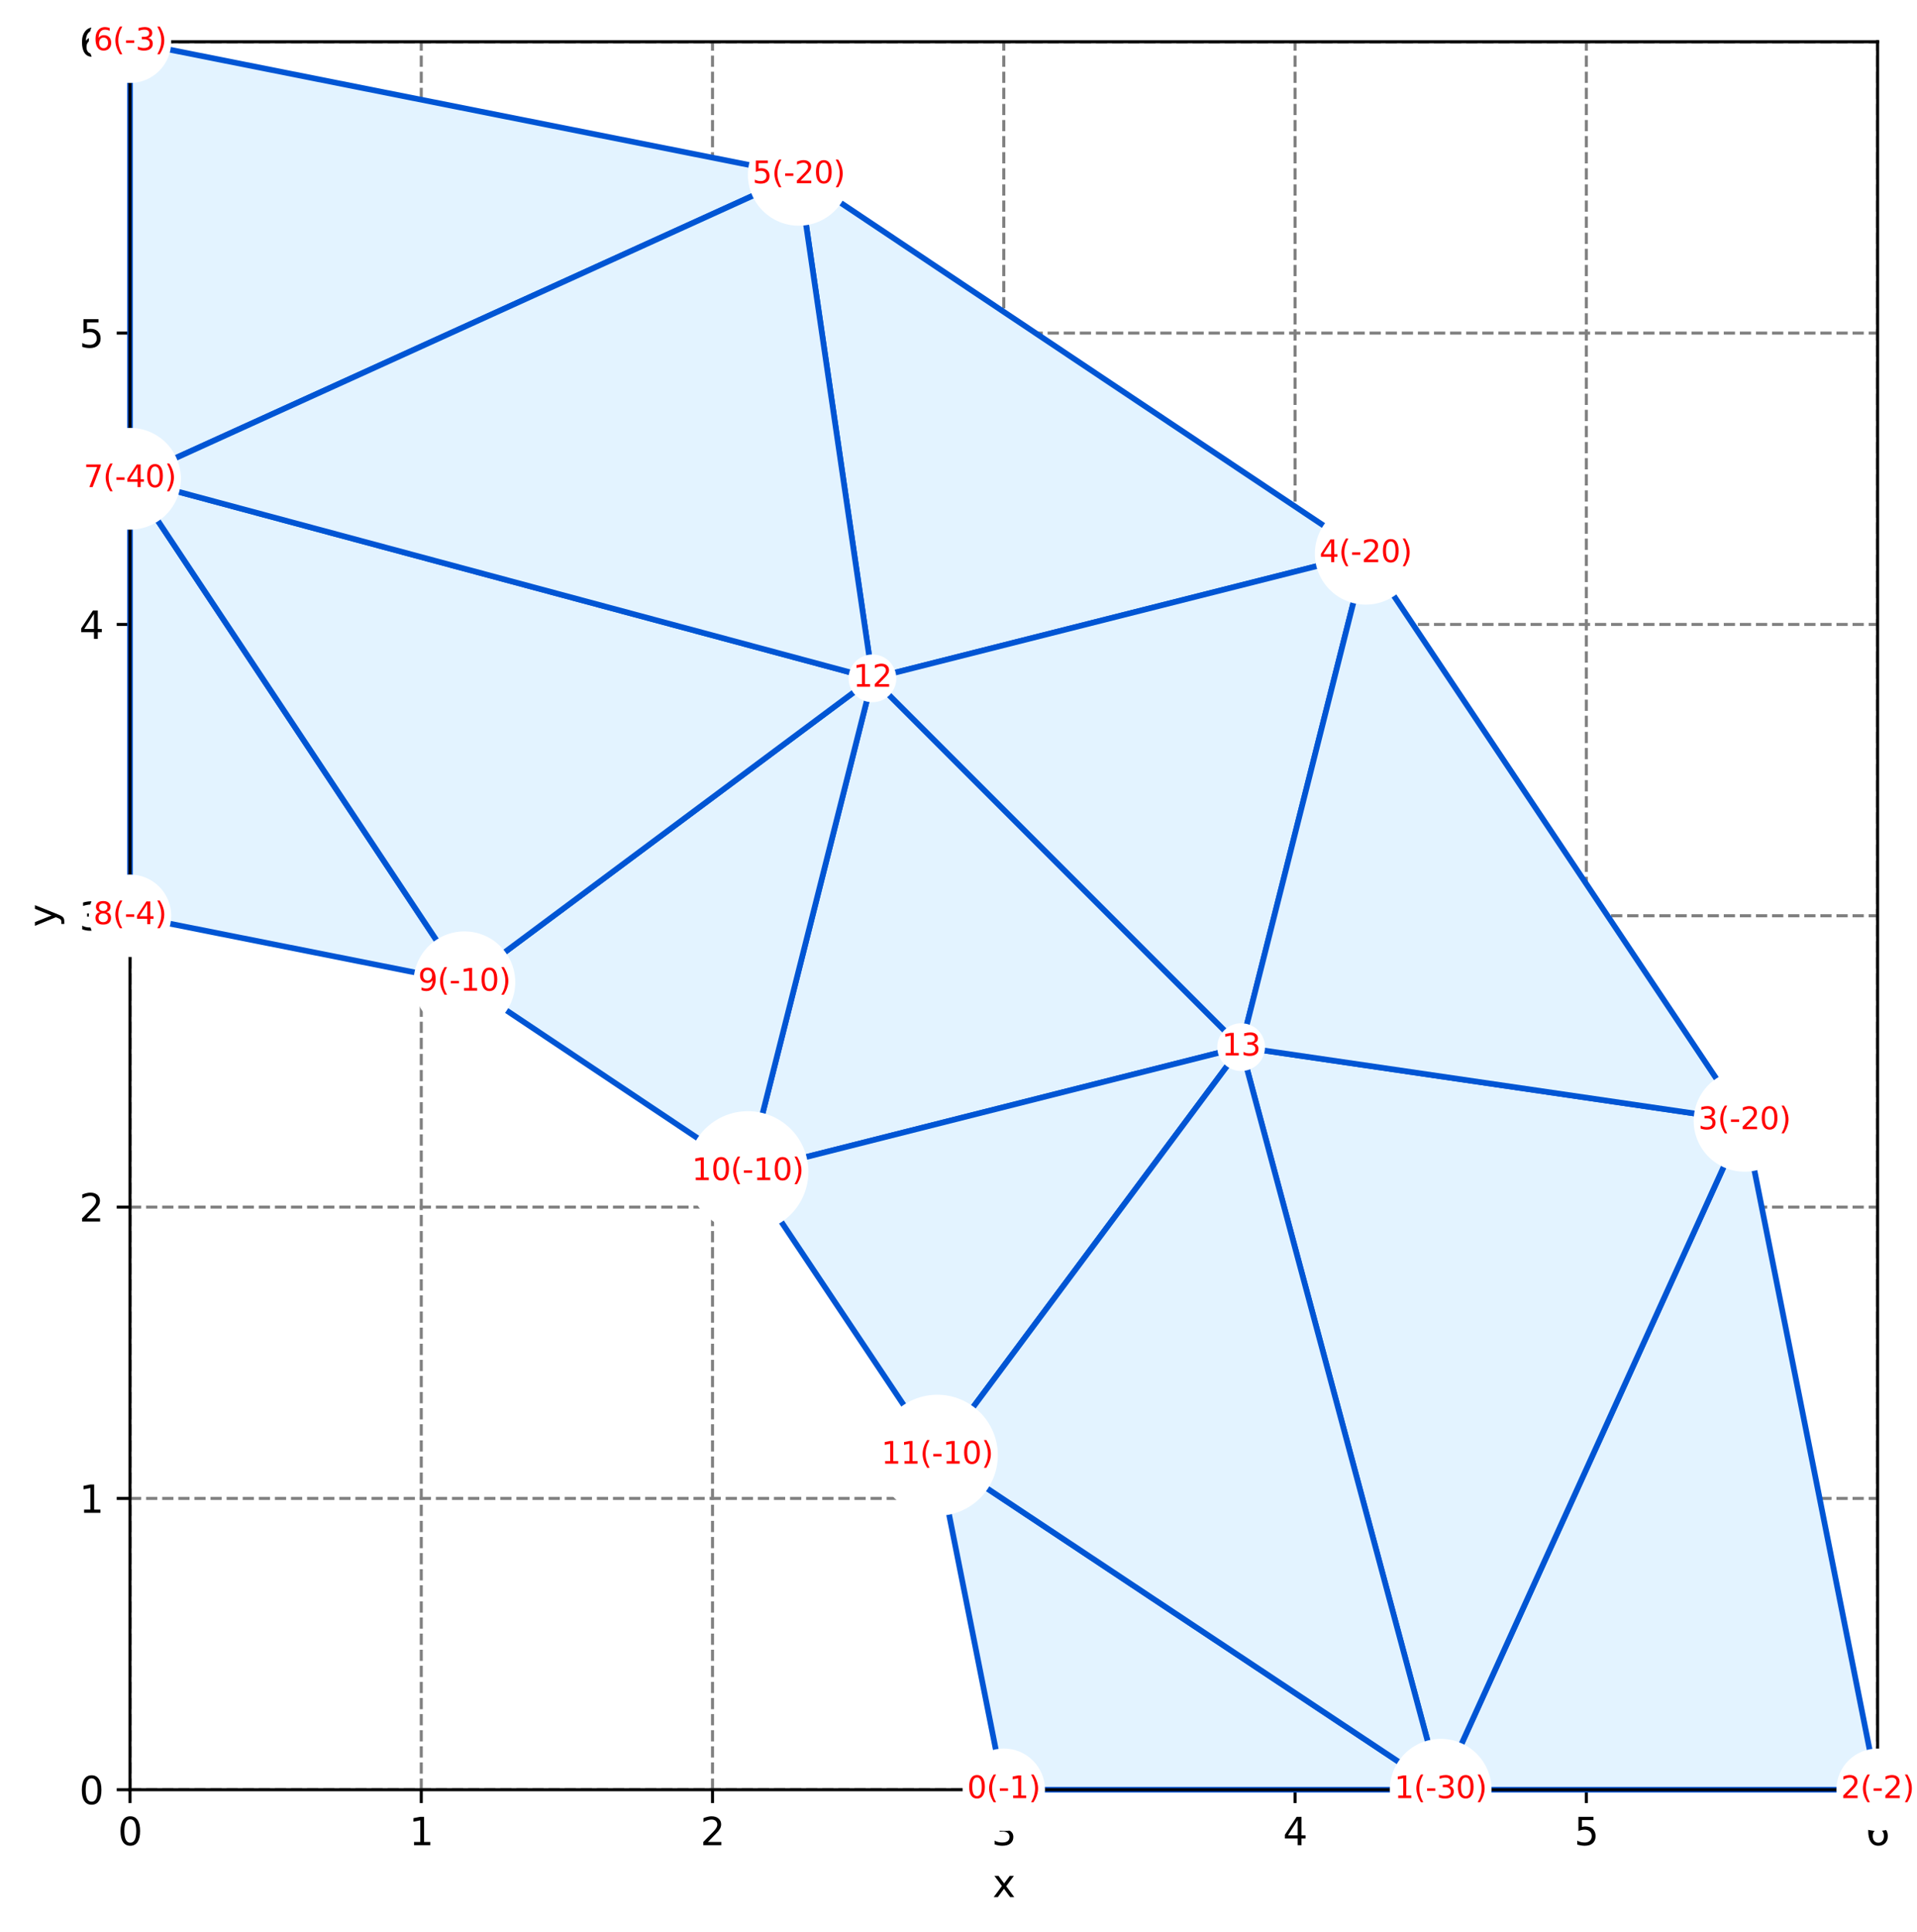 <?xml version="1.0" encoding="utf-8" standalone="no"?>
<!DOCTYPE svg PUBLIC "-//W3C//DTD SVG 1.1//EN"
  "http://www.w3.org/Graphics/SVG/1.1/DTD/svg11.dtd">
<svg xmlns:xlink="http://www.w3.org/1999/xlink" width="504.896pt" height="508.829pt" viewBox="0 0 504.896 508.829" xmlns="http://www.w3.org/2000/svg" version="1.1">
 <defs>
  <style type="text/css">*{stroke-linejoin: round; stroke-linecap: butt}</style>
 </defs>
 <g id="figure_1">
  <g id="patch_1">
   <path d="M 0 508.829 
L 504.896 508.829 
L 504.896 0 
L 0 0 
z
" style="fill: #ffffff"/>
  </g>
  <g id="axes_1">
   <g id="patch_2">
    <path d="M 34.241 471.273 
L 494.515 471.273 
L 494.515 10.999 
L 34.241 10.999 
z
" style="fill: #ffffff"/>
   </g>
   <g id="matplotlib.axis_1">
    <g id="xtick_1">
     <g id="line2d_1">
      <path d="M 34.241 471.273 
L 34.241 10.999 
" clip-path="url(#p4ec8eac767)" style="fill: none; stroke-dasharray: 2.96,1.28; stroke-dashoffset: 0; stroke: #808080; stroke-width: 0.8"/>
     </g>
     <g id="line2d_2">
      <defs>
       <path id="m59cb9b3853" d="M 0 0 
L 0 3.5 
" style="stroke: #000000; stroke-width: 0.8"/>
      </defs>
      <g>
       <use xlink:href="#m59cb9b3853" x="34.241" y="471.273" style="stroke: #000000; stroke-width: 0.8"/>
      </g>
     </g>
     <g id="text_1">
      <!-- 0 -->
      <g transform="translate(31.059 485.872)scale(0.1 -0.1)">
       <defs>
        <path id="DejaVuSans-30" d="M 2034 4250 
Q 1547 4250 1301 3770 
Q 1056 3291 1056 2328 
Q 1056 1369 1301 889 
Q 1547 409 2034 409 
Q 2525 409 2770 889 
Q 3016 1369 3016 2328 
Q 3016 3291 2770 3770 
Q 2525 4250 2034 4250 
z
M 2034 4750 
Q 2819 4750 3233 4129 
Q 3647 3509 3647 2328 
Q 3647 1150 3233 529 
Q 2819 -91 2034 -91 
Q 1250 -91 836 529 
Q 422 1150 422 2328 
Q 422 3509 836 4129 
Q 1250 4750 2034 4750 
z
" transform="scale(0.016)"/>
       </defs>
       <use xlink:href="#DejaVuSans-30"/>
      </g>
     </g>
    </g>
    <g id="xtick_2">
     <g id="line2d_3">
      <path d="M 110.953 471.273 
L 110.953 10.999 
" clip-path="url(#p4ec8eac767)" style="fill: none; stroke-dasharray: 2.96,1.28; stroke-dashoffset: 0; stroke: #808080; stroke-width: 0.8"/>
     </g>
     <g id="line2d_4">
      <g>
       <use xlink:href="#m59cb9b3853" x="110.953" y="471.273" style="stroke: #000000; stroke-width: 0.8"/>
      </g>
     </g>
     <g id="text_2">
      <!-- 1 -->
      <g transform="translate(107.772 485.872)scale(0.1 -0.1)">
       <defs>
        <path id="DejaVuSans-31" d="M 794 531 
L 1825 531 
L 1825 4091 
L 703 3866 
L 703 4441 
L 1819 4666 
L 2450 4666 
L 2450 531 
L 3481 531 
L 3481 0 
L 794 0 
L 794 531 
z
" transform="scale(0.016)"/>
       </defs>
       <use xlink:href="#DejaVuSans-31"/>
      </g>
     </g>
    </g>
    <g id="xtick_3">
     <g id="line2d_5">
      <path d="M 187.665 471.273 
L 187.665 10.999 
" clip-path="url(#p4ec8eac767)" style="fill: none; stroke-dasharray: 2.96,1.28; stroke-dashoffset: 0; stroke: #808080; stroke-width: 0.8"/>
     </g>
     <g id="line2d_6">
      <g>
       <use xlink:href="#m59cb9b3853" x="187.665" y="471.273" style="stroke: #000000; stroke-width: 0.8"/>
      </g>
     </g>
     <g id="text_3">
      <!-- 2 -->
      <g transform="translate(184.484 485.872)scale(0.1 -0.1)">
       <defs>
        <path id="DejaVuSans-32" d="M 1228 531 
L 3431 531 
L 3431 0 
L 469 0 
L 469 531 
Q 828 903 1448 1529 
Q 2069 2156 2228 2338 
Q 2531 2678 2651 2914 
Q 2772 3150 2772 3378 
Q 2772 3750 2511 3984 
Q 2250 4219 1831 4219 
Q 1534 4219 1204 4116 
Q 875 4013 500 3803 
L 500 4441 
Q 881 4594 1212 4672 
Q 1544 4750 1819 4750 
Q 2544 4750 2975 4387 
Q 3406 4025 3406 3419 
Q 3406 3131 3298 2873 
Q 3191 2616 2906 2266 
Q 2828 2175 2409 1742 
Q 1991 1309 1228 531 
z
" transform="scale(0.016)"/>
       </defs>
       <use xlink:href="#DejaVuSans-32"/>
      </g>
     </g>
    </g>
    <g id="xtick_4">
     <g id="line2d_7">
      <path d="M 264.378 471.273 
L 264.378 10.999 
" clip-path="url(#p4ec8eac767)" style="fill: none; stroke-dasharray: 2.96,1.28; stroke-dashoffset: 0; stroke: #808080; stroke-width: 0.8"/>
     </g>
     <g id="line2d_8">
      <g>
       <use xlink:href="#m59cb9b3853" x="264.378" y="471.273" style="stroke: #000000; stroke-width: 0.8"/>
      </g>
     </g>
     <g id="text_4">
      <!-- 3 -->
      <g transform="translate(261.196 485.872)scale(0.1 -0.1)">
       <defs>
        <path id="DejaVuSans-33" d="M 2597 2516 
Q 3050 2419 3304 2112 
Q 3559 1806 3559 1356 
Q 3559 666 3084 287 
Q 2609 -91 1734 -91 
Q 1441 -91 1130 -33 
Q 819 25 488 141 
L 488 750 
Q 750 597 1062 519 
Q 1375 441 1716 441 
Q 2309 441 2620 675 
Q 2931 909 2931 1356 
Q 2931 1769 2642 2001 
Q 2353 2234 1838 2234 
L 1294 2234 
L 1294 2753 
L 1863 2753 
Q 2328 2753 2575 2939 
Q 2822 3125 2822 3475 
Q 2822 3834 2567 4026 
Q 2313 4219 1838 4219 
Q 1578 4219 1281 4162 
Q 984 4106 628 3988 
L 628 4550 
Q 988 4650 1302 4700 
Q 1616 4750 1894 4750 
Q 2613 4750 3031 4423 
Q 3450 4097 3450 3541 
Q 3450 3153 3228 2886 
Q 3006 2619 2597 2516 
z
" transform="scale(0.016)"/>
       </defs>
       <use xlink:href="#DejaVuSans-33"/>
      </g>
     </g>
    </g>
    <g id="xtick_5">
     <g id="line2d_9">
      <path d="M 341.09 471.273 
L 341.09 10.999 
" clip-path="url(#p4ec8eac767)" style="fill: none; stroke-dasharray: 2.96,1.28; stroke-dashoffset: 0; stroke: #808080; stroke-width: 0.8"/>
     </g>
     <g id="line2d_10">
      <g>
       <use xlink:href="#m59cb9b3853" x="341.09" y="471.273" style="stroke: #000000; stroke-width: 0.8"/>
      </g>
     </g>
     <g id="text_5">
      <!-- 4 -->
      <g transform="translate(337.909 485.872)scale(0.1 -0.1)">
       <defs>
        <path id="DejaVuSans-34" d="M 2419 4116 
L 825 1625 
L 2419 1625 
L 2419 4116 
z
M 2253 4666 
L 3047 4666 
L 3047 1625 
L 3713 1625 
L 3713 1100 
L 3047 1100 
L 3047 0 
L 2419 0 
L 2419 1100 
L 313 1100 
L 313 1709 
L 2253 4666 
z
" transform="scale(0.016)"/>
       </defs>
       <use xlink:href="#DejaVuSans-34"/>
      </g>
     </g>
    </g>
    <g id="xtick_6">
     <g id="line2d_11">
      <path d="M 417.802 471.273 
L 417.802 10.999 
" clip-path="url(#p4ec8eac767)" style="fill: none; stroke-dasharray: 2.96,1.28; stroke-dashoffset: 0; stroke: #808080; stroke-width: 0.8"/>
     </g>
     <g id="line2d_12">
      <g>
       <use xlink:href="#m59cb9b3853" x="417.802" y="471.273" style="stroke: #000000; stroke-width: 0.8"/>
      </g>
     </g>
     <g id="text_6">
      <!-- 5 -->
      <g transform="translate(414.621 485.872)scale(0.1 -0.1)">
       <defs>
        <path id="DejaVuSans-35" d="M 691 4666 
L 3169 4666 
L 3169 4134 
L 1269 4134 
L 1269 2991 
Q 1406 3038 1543 3061 
Q 1681 3084 1819 3084 
Q 2600 3084 3056 2656 
Q 3513 2228 3513 1497 
Q 3513 744 3044 326 
Q 2575 -91 1722 -91 
Q 1428 -91 1123 -41 
Q 819 9 494 109 
L 494 744 
Q 775 591 1075 516 
Q 1375 441 1709 441 
Q 2250 441 2565 725 
Q 2881 1009 2881 1497 
Q 2881 1984 2565 2268 
Q 2250 2553 1709 2553 
Q 1456 2553 1204 2497 
Q 953 2441 691 2322 
L 691 4666 
z
" transform="scale(0.016)"/>
       </defs>
       <use xlink:href="#DejaVuSans-35"/>
      </g>
     </g>
    </g>
    <g id="xtick_7">
     <g id="line2d_13">
      <path d="M 494.515 471.273 
L 494.515 10.999 
" clip-path="url(#p4ec8eac767)" style="fill: none; stroke-dasharray: 2.96,1.28; stroke-dashoffset: 0; stroke: #808080; stroke-width: 0.8"/>
     </g>
     <g id="line2d_14">
      <g>
       <use xlink:href="#m59cb9b3853" x="494.515" y="471.273" style="stroke: #000000; stroke-width: 0.8"/>
      </g>
     </g>
     <g id="text_7">
      <!-- 6 -->
      <g transform="translate(491.333 485.872)scale(0.1 -0.1)">
       <defs>
        <path id="DejaVuSans-36" d="M 2113 2584 
Q 1688 2584 1439 2293 
Q 1191 2003 1191 1497 
Q 1191 994 1439 701 
Q 1688 409 2113 409 
Q 2538 409 2786 701 
Q 3034 994 3034 1497 
Q 3034 2003 2786 2293 
Q 2538 2584 2113 2584 
z
M 3366 4563 
L 3366 3988 
Q 3128 4100 2886 4159 
Q 2644 4219 2406 4219 
Q 1781 4219 1451 3797 
Q 1122 3375 1075 2522 
Q 1259 2794 1537 2939 
Q 1816 3084 2150 3084 
Q 2853 3084 3261 2657 
Q 3669 2231 3669 1497 
Q 3669 778 3244 343 
Q 2819 -91 2113 -91 
Q 1303 -91 875 529 
Q 447 1150 447 2328 
Q 447 3434 972 4092 
Q 1497 4750 2381 4750 
Q 2619 4750 2861 4703 
Q 3103 4656 3366 4563 
z
" transform="scale(0.016)"/>
       </defs>
       <use xlink:href="#DejaVuSans-36"/>
      </g>
     </g>
    </g>
    <g id="text_8">
     <!-- x -->
     <g transform="translate(261.418 499.55)scale(0.1 -0.1)">
      <defs>
       <path id="DejaVuSans-78" d="M 3513 3500 
L 2247 1797 
L 3578 0 
L 2900 0 
L 1881 1375 
L 863 0 
L 184 0 
L 1544 1831 
L 300 3500 
L 978 3500 
L 1906 2253 
L 2834 3500 
L 3513 3500 
z
" transform="scale(0.016)"/>
      </defs>
      <use xlink:href="#DejaVuSans-78"/>
     </g>
    </g>
   </g>
   <g id="matplotlib.axis_2">
    <g id="ytick_1">
     <g id="line2d_15">
      <path d="M 34.241 471.273 
L 494.515 471.273 
" clip-path="url(#p4ec8eac767)" style="fill: none; stroke-dasharray: 2.96,1.28; stroke-dashoffset: 0; stroke: #808080; stroke-width: 0.8"/>
     </g>
     <g id="line2d_16">
      <defs>
       <path id="mbaa364df03" d="M 0 0 
L -3.5 0 
" style="stroke: #000000; stroke-width: 0.8"/>
      </defs>
      <g>
       <use xlink:href="#mbaa364df03" x="34.241" y="471.273" style="stroke: #000000; stroke-width: 0.8"/>
      </g>
     </g>
     <g id="text_9">
      <!-- 0 -->
      <g transform="translate(20.878 475.072)scale(0.1 -0.1)">
       <use xlink:href="#DejaVuSans-30"/>
      </g>
     </g>
    </g>
    <g id="ytick_2">
     <g id="line2d_17">
      <path d="M 34.241 394.561 
L 494.515 394.561 
" clip-path="url(#p4ec8eac767)" style="fill: none; stroke-dasharray: 2.96,1.28; stroke-dashoffset: 0; stroke: #808080; stroke-width: 0.8"/>
     </g>
     <g id="line2d_18">
      <g>
       <use xlink:href="#mbaa364df03" x="34.241" y="394.561" style="stroke: #000000; stroke-width: 0.8"/>
      </g>
     </g>
     <g id="text_10">
      <!-- 1 -->
      <g transform="translate(20.878 398.36)scale(0.1 -0.1)">
       <use xlink:href="#DejaVuSans-31"/>
      </g>
     </g>
    </g>
    <g id="ytick_3">
     <g id="line2d_19">
      <path d="M 34.241 317.849 
L 494.515 317.849 
" clip-path="url(#p4ec8eac767)" style="fill: none; stroke-dasharray: 2.96,1.28; stroke-dashoffset: 0; stroke: #808080; stroke-width: 0.8"/>
     </g>
     <g id="line2d_20">
      <g>
       <use xlink:href="#mbaa364df03" x="34.241" y="317.849" style="stroke: #000000; stroke-width: 0.8"/>
      </g>
     </g>
     <g id="text_11">
      <!-- 2 -->
      <g transform="translate(20.878 321.648)scale(0.1 -0.1)">
       <use xlink:href="#DejaVuSans-32"/>
      </g>
     </g>
    </g>
    <g id="ytick_4">
     <g id="line2d_21">
      <path d="M 34.241 241.136 
L 494.515 241.136 
" clip-path="url(#p4ec8eac767)" style="fill: none; stroke-dasharray: 2.96,1.28; stroke-dashoffset: 0; stroke: #808080; stroke-width: 0.8"/>
     </g>
     <g id="line2d_22">
      <g>
       <use xlink:href="#mbaa364df03" x="34.241" y="241.136" style="stroke: #000000; stroke-width: 0.8"/>
      </g>
     </g>
     <g id="text_12">
      <!-- 3 -->
      <g transform="translate(20.878 244.935)scale(0.1 -0.1)">
       <use xlink:href="#DejaVuSans-33"/>
      </g>
     </g>
    </g>
    <g id="ytick_5">
     <g id="line2d_23">
      <path d="M 34.241 164.424 
L 494.515 164.424 
" clip-path="url(#p4ec8eac767)" style="fill: none; stroke-dasharray: 2.96,1.28; stroke-dashoffset: 0; stroke: #808080; stroke-width: 0.8"/>
     </g>
     <g id="line2d_24">
      <g>
       <use xlink:href="#mbaa364df03" x="34.241" y="164.424" style="stroke: #000000; stroke-width: 0.8"/>
      </g>
     </g>
     <g id="text_13">
      <!-- 4 -->
      <g transform="translate(20.878 168.223)scale(0.1 -0.1)">
       <use xlink:href="#DejaVuSans-34"/>
      </g>
     </g>
    </g>
    <g id="ytick_6">
     <g id="line2d_25">
      <path d="M 34.241 87.712 
L 494.515 87.712 
" clip-path="url(#p4ec8eac767)" style="fill: none; stroke-dasharray: 2.96,1.28; stroke-dashoffset: 0; stroke: #808080; stroke-width: 0.8"/>
     </g>
     <g id="line2d_26">
      <g>
       <use xlink:href="#mbaa364df03" x="34.241" y="87.712" style="stroke: #000000; stroke-width: 0.8"/>
      </g>
     </g>
     <g id="text_14">
      <!-- 5 -->
      <g transform="translate(20.878 91.511)scale(0.1 -0.1)">
       <use xlink:href="#DejaVuSans-35"/>
      </g>
     </g>
    </g>
    <g id="ytick_7">
     <g id="line2d_27">
      <path d="M 34.241 10.999 
L 494.515 10.999 
" clip-path="url(#p4ec8eac767)" style="fill: none; stroke-dasharray: 2.96,1.28; stroke-dashoffset: 0; stroke: #808080; stroke-width: 0.8"/>
     </g>
     <g id="line2d_28">
      <g>
       <use xlink:href="#mbaa364df03" x="34.241" y="10.999" style="stroke: #000000; stroke-width: 0.8"/>
      </g>
     </g>
     <g id="text_15">
      <!-- 6 -->
      <g transform="translate(20.878 14.798)scale(0.1 -0.1)">
       <use xlink:href="#DejaVuSans-36"/>
      </g>
     </g>
    </g>
    <g id="text_16">
     <!-- y -->
     <g transform="translate(14.798 244.096)rotate(-90)scale(0.1 -0.1)">
      <defs>
       <path id="DejaVuSans-79" d="M 2059 -325 
Q 1816 -950 1584 -1140 
Q 1353 -1331 966 -1331 
L 506 -1331 
L 506 -850 
L 844 -850 
Q 1081 -850 1212 -737 
Q 1344 -625 1503 -206 
L 1606 56 
L 191 3500 
L 800 3500 
L 1894 763 
L 2988 3500 
L 3597 3500 
L 2059 -325 
z
" transform="scale(0.016)"/>
      </defs>
      <use xlink:href="#DejaVuSans-79"/>
     </g>
    </g>
   </g>
   <g id="patch_3">
    <path d="M 326.892 275.73 
L 229.784 178.622 
L 196.972 308.542 
L 326.892 275.73 
" style="fill: #e3f3ff; stroke: #0055d4; stroke-width: 1.5; stroke-linejoin: miter"/>
   </g>
   <g id="patch_4">
    <path d="M 359.703 145.81 
L 210.38 46.035 
L 229.784 178.622 
L 359.703 145.81 
" style="fill: #e3f3ff; stroke: #0055d4; stroke-width: 1.5; stroke-linejoin: miter"/>
   </g>
   <g id="patch_5">
    <path d="M 196.972 308.542 
L 229.784 178.622 
L 122.31 258.654 
L 196.972 308.542 
" style="fill: #e3f3ff; stroke: #0055d4; stroke-width: 1.5; stroke-linejoin: miter"/>
   </g>
   <g id="patch_6">
    <path d="M 34.241 241.136 
L 122.31 258.654 
L 34.241 126.068 
L 34.241 241.136 
" style="fill: #e3f3ff; stroke: #0055d4; stroke-width: 1.5; stroke-linejoin: miter"/>
   </g>
   <g id="patch_7">
    <path d="M 34.241 126.068 
L 210.38 46.035 
L 34.241 10.999 
L 34.241 126.068 
" style="fill: #e3f3ff; stroke: #0055d4; stroke-width: 1.5; stroke-linejoin: miter"/>
   </g>
   <g id="patch_8">
    <path d="M 34.241 126.068 
L 122.31 258.654 
L 229.784 178.622 
L 34.241 126.068 
" style="fill: #e3f3ff; stroke: #0055d4; stroke-width: 1.5; stroke-linejoin: miter"/>
   </g>
   <g id="patch_9">
    <path d="M 210.38 46.035 
L 34.241 126.068 
L 229.784 178.622 
L 210.38 46.035 
" style="fill: #e3f3ff; stroke: #0055d4; stroke-width: 1.5; stroke-linejoin: miter"/>
   </g>
   <g id="patch_10">
    <path d="M 229.784 178.622 
L 326.892 275.73 
L 359.703 145.81 
L 229.784 178.622 
" style="fill: #e3f3ff; stroke: #0055d4; stroke-width: 1.5; stroke-linejoin: miter"/>
   </g>
   <g id="patch_11">
    <path d="M 264.378 471.273 
L 379.446 471.273 
L 246.859 383.204 
L 264.378 471.273 
" style="fill: #e3f3ff; stroke: #0055d4; stroke-width: 1.5; stroke-linejoin: miter"/>
   </g>
   <g id="patch_12">
    <path d="M 379.446 471.273 
L 494.515 471.273 
L 459.478 295.134 
L 379.446 471.273 
" style="fill: #e3f3ff; stroke: #0055d4; stroke-width: 1.5; stroke-linejoin: miter"/>
   </g>
   <g id="patch_13">
    <path d="M 326.892 275.73 
L 196.972 308.542 
L 246.859 383.204 
L 326.892 275.73 
" style="fill: #e3f3ff; stroke: #0055d4; stroke-width: 1.5; stroke-linejoin: miter"/>
   </g>
   <g id="patch_14">
    <path d="M 326.892 275.73 
L 379.446 471.273 
L 459.478 295.134 
L 326.892 275.73 
" style="fill: #e3f3ff; stroke: #0055d4; stroke-width: 1.5; stroke-linejoin: miter"/>
   </g>
   <g id="patch_15">
    <path d="M 246.859 383.204 
L 379.446 471.273 
L 326.892 275.73 
L 246.859 383.204 
" style="fill: #e3f3ff; stroke: #0055d4; stroke-width: 1.5; stroke-linejoin: miter"/>
   </g>
   <g id="patch_16">
    <path d="M 459.478 295.134 
L 359.703 145.81 
L 326.892 275.73 
L 459.478 295.134 
" style="fill: #e3f3ff; stroke: #0055d4; stroke-width: 1.5; stroke-linejoin: miter"/>
   </g>
   <g id="patch_17">
    <path d="M 34.241 471.273 
L 34.241 10.999 
" style="fill: none; stroke: #000000; stroke-width: 0.8; stroke-linejoin: miter; stroke-linecap: square"/>
   </g>
   <g id="patch_18">
    <path d="M 494.515 471.273 
L 494.515 10.999 
" style="fill: none; stroke: #000000; stroke-width: 0.8; stroke-linejoin: miter; stroke-linecap: square"/>
   </g>
   <g id="patch_19">
    <path d="M 34.241 471.273 
L 494.515 471.273 
" style="fill: none; stroke: #000000; stroke-width: 0.8; stroke-linejoin: miter; stroke-linecap: square"/>
   </g>
   <g id="patch_20">
    <path d="M 34.241 10.999 
L 494.515 10.999 
" style="fill: none; stroke: #000000; stroke-width: 0.8; stroke-linejoin: miter; stroke-linecap: square"/>
   </g>
   <g id="text_17">
    <g id="patch_21">
     <path d="M 264.378 482.128 
C 267.256 482.128 270.017 480.984 272.053 478.948 
C 274.088 476.913 275.232 474.152 275.232 471.273 
C 275.232 468.395 274.088 465.633 272.053 463.598 
C 270.017 461.563 267.256 460.419 264.378 460.419 
C 261.499 460.419 258.738 461.563 256.702 463.598 
C 254.667 465.633 253.523 468.395 253.523 471.273 
C 253.523 474.152 254.667 476.913 256.702 478.948 
C 258.738 480.984 261.499 482.128 264.378 482.128 
z
" style="fill: #ffffff"/>
    </g>
    <!-- 0(-1) -->
    <g style="fill: #ff0000" transform="translate(254.723 473.481)scale(0.08 -0.08)">
     <defs>
      <path id="DejaVuSans-28" d="M 1984 4856 
Q 1566 4138 1362 3434 
Q 1159 2731 1159 2009 
Q 1159 1288 1364 580 
Q 1569 -128 1984 -844 
L 1484 -844 
Q 1016 -109 783 600 
Q 550 1309 550 2009 
Q 550 2706 781 3412 
Q 1013 4119 1484 4856 
L 1984 4856 
z
" transform="scale(0.016)"/>
      <path id="DejaVuSans-2d" d="M 313 2009 
L 1997 2009 
L 1997 1497 
L 313 1497 
L 313 2009 
z
" transform="scale(0.016)"/>
      <path id="DejaVuSans-29" d="M 513 4856 
L 1013 4856 
Q 1481 4119 1714 3412 
Q 1947 2706 1947 2009 
Q 1947 1309 1714 600 
Q 1481 -109 1013 -844 
L 513 -844 
Q 928 -128 1133 580 
Q 1338 1288 1338 2009 
Q 1338 2731 1133 3434 
Q 928 4138 513 4856 
z
" transform="scale(0.016)"/>
     </defs>
     <use xlink:href="#DejaVuSans-30"/>
     <use xlink:href="#DejaVuSans-28" x="63.623"/>
     <use xlink:href="#DejaVuSans-2d" x="102.637"/>
     <use xlink:href="#DejaVuSans-31" x="138.721"/>
     <use xlink:href="#DejaVuSans-29" x="202.344"/>
    </g>
   </g>
   <g id="text_18">
    <g id="patch_22">
     <path d="M 379.446 484.673 
C 383 484.673 386.408 483.261 388.921 480.748 
C 391.434 478.235 392.845 474.827 392.845 471.273 
C 392.845 467.72 391.434 464.311 388.921 461.798 
C 386.408 459.286 383 457.874 379.446 457.874 
C 375.893 457.874 372.484 459.286 369.971 461.798 
C 367.459 464.311 366.047 467.72 366.047 471.273 
C 366.047 474.827 367.459 478.235 369.971 480.748 
C 372.484 483.261 375.893 484.673 379.446 484.673 
z
" style="fill: #ffffff"/>
    </g>
    <!-- 1(-30) -->
    <g style="fill: #ff0000" transform="translate(367.247 473.481)scale(0.08 -0.08)">
     <use xlink:href="#DejaVuSans-31"/>
     <use xlink:href="#DejaVuSans-28" x="63.623"/>
     <use xlink:href="#DejaVuSans-2d" x="102.637"/>
     <use xlink:href="#DejaVuSans-33" x="138.721"/>
     <use xlink:href="#DejaVuSans-30" x="202.344"/>
     <use xlink:href="#DejaVuSans-29" x="265.967"/>
    </g>
   </g>
   <g id="text_19">
    <g id="patch_23">
     <path d="M 494.515 482.128 
C 497.393 482.128 500.154 480.984 502.19 478.948 
C 504.225 476.913 505.369 474.152 505.369 471.273 
C 505.369 468.395 504.225 465.633 502.19 463.598 
C 500.154 461.563 497.393 460.419 494.515 460.419 
C 491.636 460.419 488.875 461.563 486.839 463.598 
C 484.804 465.633 483.66 468.395 483.66 471.273 
C 483.66 474.152 484.804 476.913 486.839 478.948 
C 488.875 480.984 491.636 482.128 494.515 482.128 
z
" style="fill: #ffffff"/>
    </g>
    <!-- 2(-2) -->
    <g style="fill: #ff0000" transform="translate(484.86 473.481)scale(0.08 -0.08)">
     <use xlink:href="#DejaVuSans-32"/>
     <use xlink:href="#DejaVuSans-28" x="63.623"/>
     <use xlink:href="#DejaVuSans-2d" x="102.637"/>
     <use xlink:href="#DejaVuSans-32" x="138.721"/>
     <use xlink:href="#DejaVuSans-29" x="202.344"/>
    </g>
   </g>
   <g id="text_20">
    <g id="patch_24">
     <path d="M 459.478 308.533 
C 463.032 308.533 466.44 307.122 468.953 304.609 
C 471.466 302.096 472.878 298.688 472.878 295.134 
C 472.878 291.58 471.466 288.172 468.953 285.659 
C 466.44 283.146 463.032 281.735 459.478 281.735 
C 455.925 281.735 452.516 283.146 450.004 285.659 
C 447.491 288.172 446.079 291.58 446.079 295.134 
C 446.079 298.688 447.491 302.096 450.004 304.609 
C 452.516 307.122 455.925 308.533 459.478 308.533 
z
" style="fill: #ffffff"/>
    </g>
    <!-- 3(-20) -->
    <g style="fill: #ff0000" transform="translate(447.279 297.341)scale(0.08 -0.08)">
     <use xlink:href="#DejaVuSans-33"/>
     <use xlink:href="#DejaVuSans-28" x="63.623"/>
     <use xlink:href="#DejaVuSans-2d" x="102.637"/>
     <use xlink:href="#DejaVuSans-32" x="138.721"/>
     <use xlink:href="#DejaVuSans-30" x="202.344"/>
     <use xlink:href="#DejaVuSans-29" x="265.967"/>
    </g>
   </g>
   <g id="text_21">
    <g id="patch_25">
     <path d="M 359.703 159.21 
C 363.257 159.21 366.666 157.798 369.178 155.285 
C 371.691 152.772 373.103 149.364 373.103 145.81 
C 373.103 142.257 371.691 138.848 369.178 136.336 
C 366.666 133.823 363.257 132.411 359.703 132.411 
C 356.15 132.411 352.741 133.823 350.229 136.336 
C 347.716 138.848 346.304 142.257 346.304 145.81 
C 346.304 149.364 347.716 152.772 350.229 155.285 
C 352.741 157.798 356.15 159.21 359.703 159.21 
z
" style="fill: #ffffff"/>
    </g>
    <!-- 4(-20) -->
    <g style="fill: #ff0000" transform="translate(347.504 148.018)scale(0.08 -0.08)">
     <use xlink:href="#DejaVuSans-34"/>
     <use xlink:href="#DejaVuSans-28" x="63.623"/>
     <use xlink:href="#DejaVuSans-2d" x="102.637"/>
     <use xlink:href="#DejaVuSans-32" x="138.721"/>
     <use xlink:href="#DejaVuSans-30" x="202.344"/>
     <use xlink:href="#DejaVuSans-29" x="265.967"/>
    </g>
   </g>
   <g id="text_22">
    <g id="patch_26">
     <path d="M 210.38 59.435 
C 213.933 59.435 217.342 58.023 219.855 55.51 
C 222.367 52.998 223.779 49.589 223.779 46.035 
C 223.779 42.482 222.367 39.073 219.855 36.561 
C 217.342 34.048 213.933 32.636 210.38 32.636 
C 206.826 32.636 203.418 34.048 200.905 36.561 
C 198.392 39.073 196.98 42.482 196.98 46.035 
C 196.98 49.589 198.392 52.998 200.905 55.51 
C 203.418 58.023 206.826 59.435 210.38 59.435 
z
" style="fill: #ffffff"/>
    </g>
    <!-- 5(-20) -->
    <g style="fill: #ff0000" transform="translate(198.18 48.243)scale(0.08 -0.08)">
     <use xlink:href="#DejaVuSans-35"/>
     <use xlink:href="#DejaVuSans-28" x="63.623"/>
     <use xlink:href="#DejaVuSans-2d" x="102.637"/>
     <use xlink:href="#DejaVuSans-32" x="138.721"/>
     <use xlink:href="#DejaVuSans-30" x="202.344"/>
     <use xlink:href="#DejaVuSans-29" x="265.967"/>
    </g>
   </g>
   <g id="text_23">
    <g id="patch_27">
     <path d="M 34.241 21.854 
C 37.119 21.854 39.88 20.71 41.916 18.674 
C 43.951 16.639 45.095 13.878 45.095 10.999 
C 45.095 8.121 43.951 5.36 41.916 3.324 
C 39.88 1.289 37.119 0.145 34.241 0.145 
C 31.362 0.145 28.601 1.289 26.565 3.324 
C 24.53 5.36 23.386 8.121 23.386 10.999 
C 23.386 13.878 24.53 16.639 26.565 18.674 
C 28.601 20.71 31.362 21.854 34.241 21.854 
z
" style="fill: #ffffff"/>
    </g>
    <!-- 6(-3) -->
    <g style="fill: #ff0000" transform="translate(24.586 13.207)scale(0.08 -0.08)">
     <use xlink:href="#DejaVuSans-36"/>
     <use xlink:href="#DejaVuSans-28" x="63.623"/>
     <use xlink:href="#DejaVuSans-2d" x="102.637"/>
     <use xlink:href="#DejaVuSans-33" x="138.721"/>
     <use xlink:href="#DejaVuSans-29" x="202.344"/>
    </g>
   </g>
   <g id="text_24">
    <g id="patch_28">
     <path d="M 34.241 139.467 
C 37.794 139.467 41.203 138.055 43.715 135.543 
C 46.228 133.03 47.64 129.621 47.64 126.068 
C 47.64 122.514 46.228 119.106 43.715 116.593 
C 41.203 114.08 37.794 112.668 34.241 112.668 
C 30.687 112.668 27.279 114.08 24.766 116.593 
C 22.253 119.106 20.841 122.514 20.841 126.068 
C 20.841 129.621 22.253 133.03 24.766 135.543 
C 27.279 138.055 30.687 139.467 34.241 139.467 
z
" style="fill: #ffffff"/>
    </g>
    <!-- 7(-40) -->
    <g style="fill: #ff0000" transform="translate(22.041 128.275)scale(0.08 -0.08)">
     <defs>
      <path id="DejaVuSans-37" d="M 525 4666 
L 3525 4666 
L 3525 4397 
L 1831 0 
L 1172 0 
L 2766 4134 
L 525 4134 
L 525 4666 
z
" transform="scale(0.016)"/>
     </defs>
     <use xlink:href="#DejaVuSans-37"/>
     <use xlink:href="#DejaVuSans-28" x="63.623"/>
     <use xlink:href="#DejaVuSans-2d" x="102.637"/>
     <use xlink:href="#DejaVuSans-34" x="138.721"/>
     <use xlink:href="#DejaVuSans-30" x="202.344"/>
     <use xlink:href="#DejaVuSans-29" x="265.967"/>
    </g>
   </g>
   <g id="text_25">
    <g id="patch_29">
     <path d="M 34.241 251.991 
C 37.119 251.991 39.88 250.847 41.916 248.811 
C 43.951 246.776 45.095 244.015 45.095 241.136 
C 45.095 238.258 43.951 235.496 41.916 233.461 
C 39.88 231.426 37.119 230.282 34.241 230.282 
C 31.362 230.282 28.601 231.426 26.565 233.461 
C 24.53 235.496 23.386 238.258 23.386 241.136 
C 23.386 244.015 24.53 246.776 26.565 248.811 
C 28.601 250.847 31.362 251.991 34.241 251.991 
z
" style="fill: #ffffff"/>
    </g>
    <!-- 8(-4) -->
    <g style="fill: #ff0000" transform="translate(24.586 243.344)scale(0.08 -0.08)">
     <defs>
      <path id="DejaVuSans-38" d="M 2034 2216 
Q 1584 2216 1326 1975 
Q 1069 1734 1069 1313 
Q 1069 891 1326 650 
Q 1584 409 2034 409 
Q 2484 409 2743 651 
Q 3003 894 3003 1313 
Q 3003 1734 2745 1975 
Q 2488 2216 2034 2216 
z
M 1403 2484 
Q 997 2584 770 2862 
Q 544 3141 544 3541 
Q 544 4100 942 4425 
Q 1341 4750 2034 4750 
Q 2731 4750 3128 4425 
Q 3525 4100 3525 3541 
Q 3525 3141 3298 2862 
Q 3072 2584 2669 2484 
Q 3125 2378 3379 2068 
Q 3634 1759 3634 1313 
Q 3634 634 3220 271 
Q 2806 -91 2034 -91 
Q 1263 -91 848 271 
Q 434 634 434 1313 
Q 434 1759 690 2068 
Q 947 2378 1403 2484 
z
M 1172 3481 
Q 1172 3119 1398 2916 
Q 1625 2713 2034 2713 
Q 2441 2713 2670 2916 
Q 2900 3119 2900 3481 
Q 2900 3844 2670 4047 
Q 2441 4250 2034 4250 
Q 1625 4250 1398 4047 
Q 1172 3844 1172 3481 
z
" transform="scale(0.016)"/>
     </defs>
     <use xlink:href="#DejaVuSans-38"/>
     <use xlink:href="#DejaVuSans-28" x="63.623"/>
     <use xlink:href="#DejaVuSans-2d" x="102.637"/>
     <use xlink:href="#DejaVuSans-34" x="138.721"/>
     <use xlink:href="#DejaVuSans-29" x="202.344"/>
    </g>
   </g>
   <g id="text_26">
    <g id="patch_30">
     <path d="M 122.31 272.054 
C 125.864 272.054 129.272 270.642 131.785 268.129 
C 134.298 265.616 135.71 262.208 135.71 258.654 
C 135.71 255.101 134.298 251.692 131.785 249.18 
C 129.272 246.667 125.864 245.255 122.31 245.255 
C 118.757 245.255 115.348 246.667 112.835 249.18 
C 110.323 251.692 108.911 255.101 108.911 258.654 
C 108.911 262.208 110.323 265.616 112.835 268.129 
C 115.348 270.642 118.757 272.054 122.31 272.054 
z
" style="fill: #ffffff"/>
    </g>
    <!-- 9(-10) -->
    <g style="fill: #ff0000" transform="translate(110.111 260.862)scale(0.08 -0.08)">
     <defs>
      <path id="DejaVuSans-39" d="M 703 97 
L 703 672 
Q 941 559 1184 500 
Q 1428 441 1663 441 
Q 2288 441 2617 861 
Q 2947 1281 2994 2138 
Q 2813 1869 2534 1725 
Q 2256 1581 1919 1581 
Q 1219 1581 811 2004 
Q 403 2428 403 3163 
Q 403 3881 828 4315 
Q 1253 4750 1959 4750 
Q 2769 4750 3195 4129 
Q 3622 3509 3622 2328 
Q 3622 1225 3098 567 
Q 2575 -91 1691 -91 
Q 1453 -91 1209 -44 
Q 966 3 703 97 
z
M 1959 2075 
Q 2384 2075 2632 2365 
Q 2881 2656 2881 3163 
Q 2881 3666 2632 3958 
Q 2384 4250 1959 4250 
Q 1534 4250 1286 3958 
Q 1038 3666 1038 3163 
Q 1038 2656 1286 2365 
Q 1534 2075 1959 2075 
z
" transform="scale(0.016)"/>
     </defs>
     <use xlink:href="#DejaVuSans-39"/>
     <use xlink:href="#DejaVuSans-28" x="63.623"/>
     <use xlink:href="#DejaVuSans-2d" x="102.637"/>
     <use xlink:href="#DejaVuSans-31" x="138.721"/>
     <use xlink:href="#DejaVuSans-30" x="202.344"/>
     <use xlink:href="#DejaVuSans-29" x="265.967"/>
    </g>
   </g>
   <g id="text_27">
    <g id="patch_31">
     <path d="M 196.972 324.486 
C 201.201 324.486 205.256 322.806 208.246 319.816 
C 211.236 316.826 212.916 312.77 212.916 308.542 
C 212.916 304.313 211.236 300.257 208.246 297.267 
C 205.256 294.277 201.201 292.597 196.972 292.597 
C 192.744 292.597 188.688 294.277 185.698 297.267 
C 182.708 300.257 181.028 304.313 181.028 308.542 
C 181.028 312.77 182.708 316.826 185.698 319.816 
C 188.688 322.806 192.744 324.486 196.972 324.486 
z
" style="fill: #ffffff"/>
    </g>
    <!-- 10(-10) -->
    <g style="fill: #ff0000" transform="translate(182.228 310.749)scale(0.08 -0.08)">
     <use xlink:href="#DejaVuSans-31"/>
     <use xlink:href="#DejaVuSans-30" x="63.623"/>
     <use xlink:href="#DejaVuSans-28" x="127.246"/>
     <use xlink:href="#DejaVuSans-2d" x="166.26"/>
     <use xlink:href="#DejaVuSans-31" x="202.344"/>
     <use xlink:href="#DejaVuSans-30" x="265.967"/>
     <use xlink:href="#DejaVuSans-29" x="329.59"/>
    </g>
   </g>
   <g id="text_28">
    <g id="patch_32">
     <path d="M 246.859 399.148 
C 251.088 399.148 255.144 397.468 258.134 394.478 
C 261.124 391.488 262.804 387.432 262.804 383.204 
C 262.804 378.975 261.124 374.919 258.134 371.929 
C 255.144 368.939 251.088 367.259 246.859 367.259 
C 242.631 367.259 238.575 368.939 235.585 371.929 
C 232.595 374.919 230.915 378.975 230.915 383.204 
C 230.915 387.432 232.595 391.488 235.585 394.478 
C 238.575 397.468 242.631 399.148 246.859 399.148 
z
" style="fill: #ffffff"/>
    </g>
    <!-- 11(-10) -->
    <g style="fill: #ff0000" transform="translate(232.115 385.411)scale(0.08 -0.08)">
     <use xlink:href="#DejaVuSans-31"/>
     <use xlink:href="#DejaVuSans-31" x="63.623"/>
     <use xlink:href="#DejaVuSans-28" x="127.246"/>
     <use xlink:href="#DejaVuSans-2d" x="166.26"/>
     <use xlink:href="#DejaVuSans-31" x="202.344"/>
     <use xlink:href="#DejaVuSans-30" x="265.967"/>
     <use xlink:href="#DejaVuSans-29" x="329.59"/>
    </g>
   </g>
   <g id="text_29">
    <g id="patch_33">
     <path d="M 229.784 184.912 
C 231.452 184.912 233.052 184.249 234.232 183.07 
C 235.411 181.89 236.074 180.29 236.074 178.622 
C 236.074 176.954 235.411 175.354 234.232 174.174 
C 233.052 172.995 231.452 172.332 229.784 172.332 
C 228.116 172.332 226.516 172.995 225.336 174.174 
C 224.157 175.354 223.494 176.954 223.494 178.622 
C 223.494 180.29 224.157 181.89 225.336 183.07 
C 226.516 184.249 228.116 184.912 229.784 184.912 
z
" style="fill: #ffffff"/>
    </g>
    <!-- 12 -->
    <g style="fill: #ff0000" transform="translate(224.694 180.83)scale(0.08 -0.08)">
     <use xlink:href="#DejaVuSans-31"/>
     <use xlink:href="#DejaVuSans-32" x="63.623"/>
    </g>
   </g>
   <g id="text_30">
    <g id="patch_34">
     <path d="M 326.892 282.02 
C 328.56 282.02 330.16 281.357 331.339 280.178 
C 332.519 278.998 333.182 277.398 333.182 275.73 
C 333.182 274.062 332.519 272.462 331.339 271.282 
C 330.16 270.103 328.56 269.44 326.892 269.44 
C 325.224 269.44 323.624 270.103 322.444 271.282 
C 321.264 272.462 320.602 274.062 320.602 275.73 
C 320.602 277.398 321.264 278.998 322.444 280.178 
C 323.624 281.357 325.224 282.02 326.892 282.02 
z
" style="fill: #ffffff"/>
    </g>
    <!-- 13 -->
    <g style="fill: #ff0000" transform="translate(321.802 277.937)scale(0.08 -0.08)">
     <use xlink:href="#DejaVuSans-31"/>
     <use xlink:href="#DejaVuSans-33" x="63.623"/>
    </g>
   </g>
  </g>
 </g>
 <defs>
  <clipPath id="p4ec8eac767">
   <rect x="34.241" y="10.999" width="460.274" height="460.274"/>
  </clipPath>
 </defs>
</svg>
